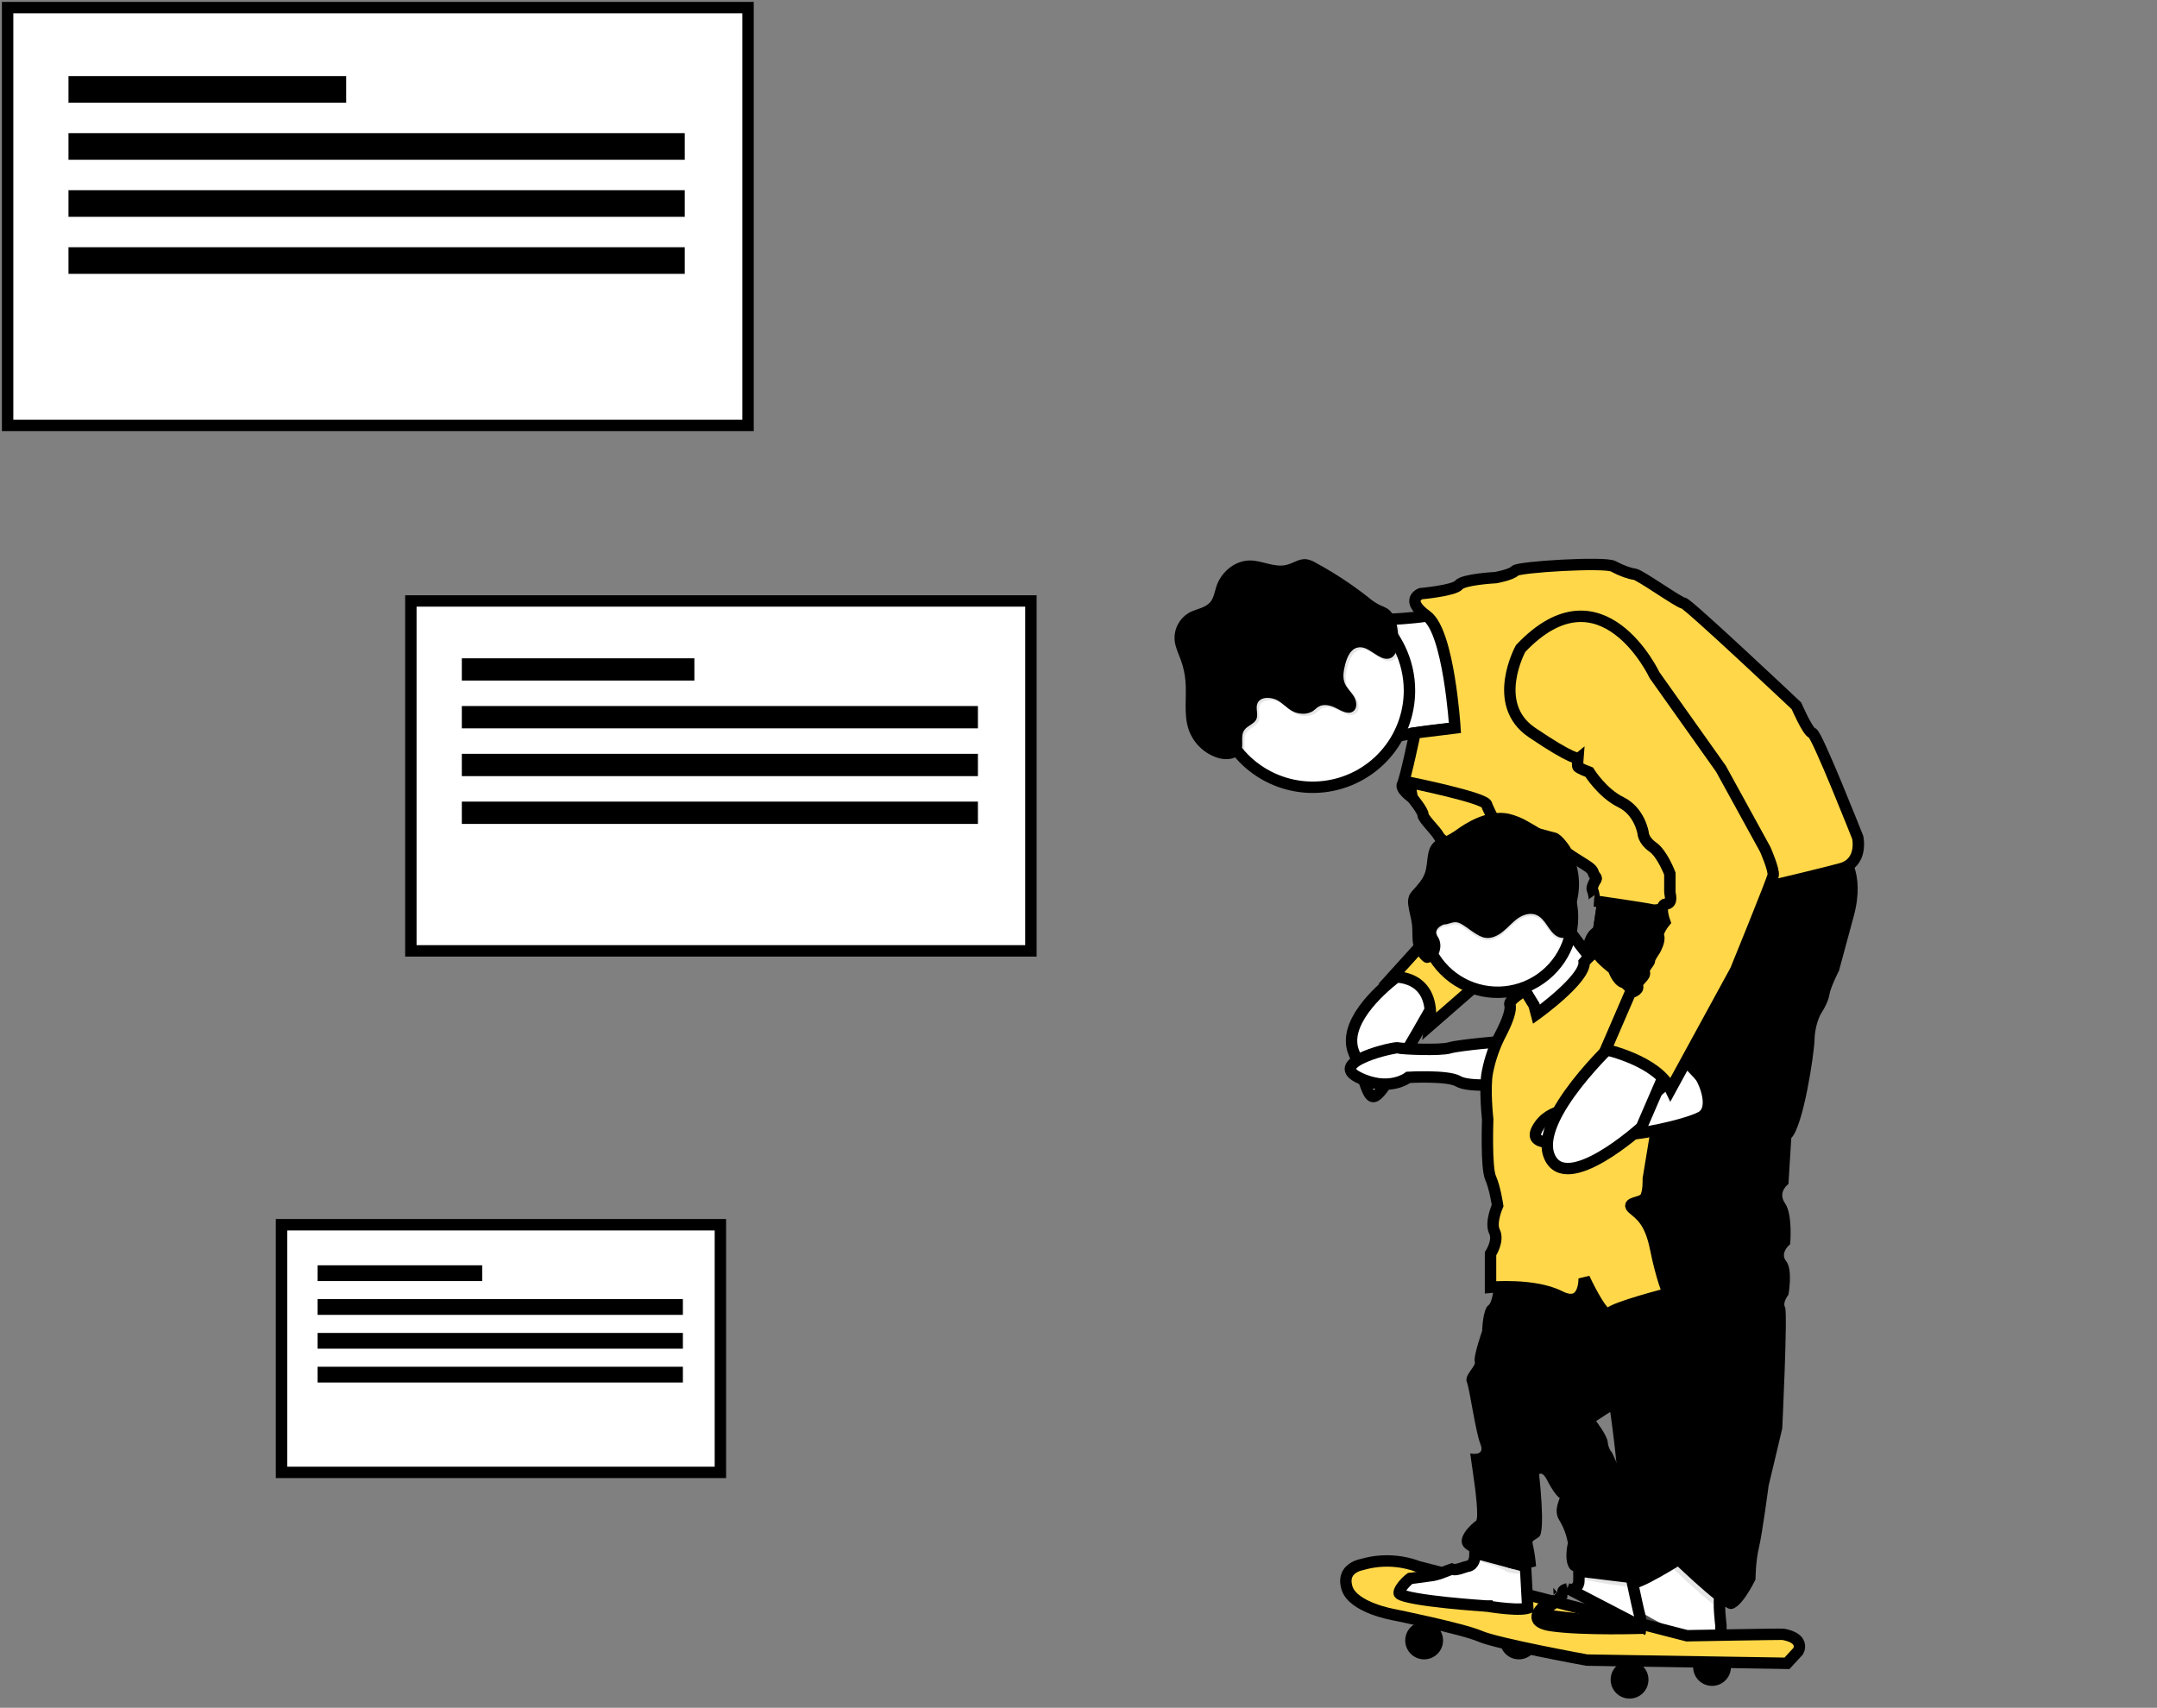 <svg width="567" height="449" viewBox="0 0 567 449" fill="none" xmlns="http://www.w3.org/2000/svg">
<rect x="0" y="0" width="567" height="449" fill="#808080" stroke="none"/>
<path d="M196.634 2H2V111.86H196.634V2Z" fill="white" stroke="black" stroke-width="3" stroke-linecap="round"/>
<path d="M19.5 40.5V36.5H178.5V40.5H19.5Z" fill="black" stroke="black" stroke-width="3" stroke-linecap="round"/>
<path d="M19.5 55.5V51.5H178.5V55.5H19.5Z" fill="black" stroke="black" stroke-width="3" stroke-linecap="round"/>
<path d="M19.5 70.5V66.5H178.5V70.5H19.5Z" fill="black" stroke="black" stroke-width="3" stroke-linecap="round"/>
<path d="M19.5 25.5V21.5H89.5V25.5H19.5Z" fill="black" stroke="black" stroke-width="3" stroke-linecap="round"/>
<path d="M270.992 158H108V250H270.992V158Z" fill="white" stroke="black" stroke-width="3" stroke-linecap="round"/>
<path d="M122.898 189.997V187.135H255.562V189.997H122.898Z" fill="black" stroke="black" stroke-width="3" stroke-linecap="round"/>
<path d="M122.898 202.559V199.697H255.562V202.559H122.898Z" fill="black" stroke="black" stroke-width="3" stroke-linecap="round"/>
<path d="M122.898 215.12V212.258H255.562V215.12H122.898Z" fill="black" stroke="black" stroke-width="3" stroke-linecap="round"/>
<path d="M122.898 177.436V174.574H181.031V177.436H122.898Z" fill="black" stroke="black" stroke-width="3" stroke-linecap="round"/>
<path d="M189.366 322H74V387.118H189.366V322Z" fill="white" stroke="black" stroke-width="3" stroke-linecap="round"/>
<path d="M84.983 344.209V343.06H178.007V344.209H84.983Z" fill="black" stroke="black" stroke-width="3" stroke-linecap="round"/>
<path d="M84.983 353.1V351.951H178.007V353.1H84.983Z" fill="black" stroke="black" stroke-width="3" stroke-linecap="round"/>
<path d="M84.983 361.991V360.842H178.007V361.991H84.983Z" fill="black" stroke="black" stroke-width="3" stroke-linecap="round"/>
<path d="M84.983 335.319V334.169H125.253V335.319H84.983Z" fill="black" stroke="black" stroke-width="3" stroke-linecap="round"/>
<path opacity="0.1" d="M368.916 255.139L366.009 256.855C366.009 256.855 364.589 268.487 375.85 269.678" fill="black"/>
<path d="M386.44 191.089C386.44 191.089 378.84 191.555 371.22 192.818C370.44 192.95 369.664 193.092 368.893 193.241C368.444 193.326 368.003 193.415 367.562 193.513C363.569 194.335 359.933 195.403 357.814 196.767C355.271 198.399 354.423 194.004 354.342 187.898C354.308 185.75 354.381 183.393 354.495 181.012C354.643 178.258 354.859 175.469 355.088 172.961C355.593 167.401 356.173 163.079 356.173 163.079C356.173 163.079 358.835 163.079 362.391 162.956L363.536 162.914C364.65 162.871 365.833 162.812 367.024 162.74C367.587 162.71 368.155 162.676 368.719 162.634C370.974 162.473 373.199 162.244 375.077 161.947C377.077 161.625 378.701 161.219 379.582 160.676C383.609 158.278 386.44 191.089 386.44 191.089Z" fill="white" stroke="black" stroke-width="3" stroke-linecap="round"/>
<path d="M420.303 234.04L418.819 243.884C418.819 243.884 415.585 247.909 416.009 250.147C416.433 252.384 420.163 351.262 420.163 351.262C420.163 351.262 427.474 393.019 424.935 398.388C422.396 403.757 424.787 416.287 424.787 416.287L440.003 413.901L445.089 231.354L420.303 234.04Z" fill="black"/>
<path d="M452.059 424.084L452.059 424.086C452.12 424.973 452.2 425.79 452.264 426.385C452.296 426.683 452.324 426.927 452.344 427.096C452.353 427.167 452.36 427.224 452.365 427.268V435.175C452.161 435.099 451.943 435.018 451.712 434.931C450.061 434.312 447.766 433.424 445.194 432.351C440.026 430.195 433.836 427.333 429.487 424.434C425.993 422.104 425.495 420.28 425.606 419.269C425.698 418.475 426.192 417.725 426.917 417.135C427.684 416.511 428.419 416.296 428.655 416.296C429.303 416.296 430.055 416.046 430.693 415.795C431.395 415.519 432.205 415.139 433.054 414.708C434.756 413.844 436.713 412.725 438.458 411.687C439.831 410.873 441.087 410.103 441.999 409.536C442.202 409.41 442.388 409.294 442.555 409.19C442.839 409.43 443.185 409.725 443.577 410.061C444.687 411.014 446.154 412.297 447.591 413.623C449.035 414.956 450.414 416.302 451.368 417.388C451.825 417.909 452.141 418.321 452.319 418.612C452.22 418.895 452.158 419.181 452.115 419.432C452.038 419.886 451.998 420.39 451.979 420.897C451.943 421.912 451.99 423.061 452.059 424.084Z" fill="white" stroke="black" stroke-width="3"/>
<path opacity="0.1" d="M453.865 418.822C453.382 419.622 453.42 421.979 453.556 423.983C449.94 422.288 438.747 411.431 437.691 410.397C440.417 408.783 442.68 407.338 442.68 407.338C442.68 407.338 454.759 417.33 453.865 418.822Z" fill="black"/>
<path d="M487.281 240.901L483.403 255.22C483.403 255.22 481.165 259.542 480.86 261.631C480.555 263.72 478.474 266.852 478.474 266.852C477.532 268.913 477.024 271.146 476.982 273.411C476.833 277.441 474.015 296.082 470.866 299.214L470.12 311.295C470.12 311.295 467.153 313.38 469.225 316.38C471.298 319.38 470.569 327.118 470.569 327.118C470.569 327.118 467.733 329.355 469.526 331.593C471.319 333.83 470.12 340.394 470.12 340.394C470.12 340.394 468.479 342.479 469.225 343.674C469.971 344.869 468.488 375.591 468.488 375.591L464.902 390.651C464.902 390.651 463.258 403.181 462.359 406.91C461.461 410.639 461.465 415.258 461.465 415.258C461.465 415.258 457.587 423.462 454.751 423.017C451.916 422.572 438.196 409.143 438.196 409.143L440.133 363.802C440.133 363.802 441.773 344.564 440.731 340.835C439.688 337.106 438.942 318.465 438.942 318.465L436.852 289.086L415.991 256.275C415.991 256.275 414.478 246.728 418.801 243.897L419.585 238.74L420.293 234.053L445.058 231.367L482.945 221.527C482.945 221.527 485.865 223.328 487.395 227.824C488.442 230.854 488.845 235.126 487.281 240.901Z" fill="black"/>
<path d="M421.362 255.985C421.362 255.985 403.76 277.597 404.506 271.558C404.972 267.766 402.565 263.134 400.692 260.206C399.585 258.464 398.67 257.324 398.67 257.324C398.67 257.324 409.41 237.641 410.008 240.323C410.198 241.171 411.44 243.116 413.038 245.336C416.408 249.989 421.362 255.985 421.362 255.985Z" fill="white" stroke="black" stroke-width="3" stroke-linecap="round"/>
<path opacity="0.3" d="M453.865 435.205V437.324C453.865 437.324 437.607 431.659 428.655 425.692C424.964 423.23 423.912 420.942 424.116 419.111C429.058 421.611 438.251 426.379 441.036 428.527C443.401 430.349 449.512 433.235 453.865 435.205Z" fill="white"/>
<path d="M450.036 443.25C452.782 443.25 455.008 441.024 455.008 438.279C455.008 435.534 452.782 433.309 450.036 433.309C447.29 433.309 445.064 435.534 445.064 438.279C445.064 441.024 447.29 443.25 450.036 443.25Z" fill="black"/>
<path d="M399.253 436.273C401.999 436.273 404.225 434.048 404.225 431.303C404.225 428.557 401.999 426.332 399.253 426.332C396.507 426.332 394.281 428.557 394.281 431.303C394.281 434.048 396.507 436.273 399.253 436.273Z" fill="black"/>
<path d="M473.001 433.069C472.973 433.423 472.874 433.767 472.709 434.082L469.742 437.315L428.273 436.649L417.122 436.467C417.122 436.467 393.649 432.196 389.076 430.204C384.503 428.213 366.524 424.568 366.524 424.568C366.524 424.568 355.665 422.746 354.071 417.479C353.533 415.695 353.804 414.419 354.393 413.513C355.55 411.737 357.949 411.364 357.949 411.364C362.85 409.917 368.088 410.111 372.869 411.915L442.378 429.793L443.455 430.069C443.455 430.069 468.233 429.607 468.733 429.696C472.535 430.391 473.09 432.005 473.001 433.069Z" fill="#FFD749" stroke="black" stroke-width="3" stroke-linecap="round"/>
<path d="M431.271 427.587L431.274 427.561C431.354 426.68 431.289 425.791 431.081 424.931C430.704 423.536 429.86 419.629 429.266 416.845L429.264 416.837L429.264 416.837L428.826 414.725L415.042 413.05C415.047 413.465 415.05 413.908 415.05 414.32C415.05 414.717 415.048 415.095 415.042 415.395C415.039 415.544 415.035 415.683 415.029 415.801L415.029 415.805C415.025 415.878 415.016 416.038 414.988 416.193C414.925 416.542 414.774 416.87 414.549 417.146C414.321 417.426 414.024 417.643 413.687 417.774L413.687 417.774C413.35 417.906 412.985 417.949 412.627 417.898L431.271 427.587ZM431.271 427.587L431.27 427.613M431.271 427.587L431.27 427.613M431.27 427.613C431.261 427.774 431.248 427.935 431.233 428.096C430.834 428.107 430.35 428.119 429.794 428.13C428.123 428.166 425.807 428.199 423.226 428.193C418.034 428.182 411.867 428.01 407.697 427.392C405.535 427.071 404.658 426.43 404.324 425.987C404.177 425.77 404.087 425.52 404.059 425.26C404.032 424.992 404.072 424.722 404.176 424.474L404.196 424.427M431.27 427.613L404.196 424.427M404.196 424.427L404.212 424.379M404.196 424.427L404.212 424.379M404.212 424.379C404.276 424.192 404.358 424.012 404.456 423.84C404.694 423.423 404.986 423.09 405.228 422.89C405.272 422.854 405.31 422.826 405.34 422.805C406.117 422.861 406.819 422.562 407.294 422.304C407.883 421.984 408.439 421.549 408.892 421.15C409.353 420.744 409.756 420.334 410.04 420.029C410.184 419.875 410.3 419.745 410.382 419.652C410.422 419.606 410.455 419.568 410.478 419.541L410.505 419.509L410.513 419.5L410.516 419.497L410.517 419.495L410.517 419.495C410.517 419.495 410.518 419.494 409.367 418.532L410.518 419.494M404.212 424.379L410.518 419.494M410.518 419.494L410.927 419.005M410.518 419.494L410.927 419.005M410.927 419.005L410.858 418.37M410.927 419.005L410.858 418.37M410.858 418.37C410.858 418.367 410.858 418.365 410.858 418.363M410.858 418.37L410.858 418.363M410.858 418.363C410.855 418.342 410.853 418.33 410.892 418.281M410.858 418.363L410.892 418.281M410.892 418.281C410.959 418.197 411.108 418.072 411.359 417.953M410.892 418.281L411.359 417.953M411.359 417.953C411.603 417.837 411.862 417.765 412.056 417.737M411.359 417.953L412.056 417.737M412.056 417.737C412.06 417.736 412.063 417.736 412.066 417.735M412.056 417.737L412.066 417.735M412.066 417.735C412.244 417.815 412.433 417.87 412.627 417.898L412.066 417.735ZM413.143 416.383L413.141 416.377L413.143 416.383ZM413.143 416.383L413.145 416.388L413.143 416.383ZM405.435 422.747C405.442 422.744 405.441 422.746 405.433 422.749C405.434 422.748 405.435 422.748 405.435 422.747Z" fill="white" stroke="black" stroke-width="3"/>
<path d="M401.6 422.806C401.524 422.83 401.434 422.855 401.328 422.879C400.967 422.96 400.497 423.016 399.93 423.045C398.796 423.103 397.427 423.041 396.074 422.925C394.73 422.81 393.444 422.646 392.491 422.509C392.016 422.441 391.625 422.381 391.355 422.337C391.22 422.315 391.115 422.298 391.044 422.286L390.965 422.273L390.946 422.269L390.942 422.269L390.941 422.268L390.941 422.268L390.941 422.268L390.859 422.254L390.776 422.249L390.682 423.746L390.775 422.249L390.775 422.249L390.772 422.249L390.762 422.248L390.719 422.245L390.55 422.234C390.401 422.225 390.181 422.21 389.901 422.191C389.339 422.152 388.533 422.095 387.556 422.019C385.6 421.868 382.963 421.645 380.234 421.358C377.501 421.07 374.698 420.72 372.401 420.316C371.252 420.114 370.253 419.903 369.466 419.686C368.63 419.457 368.187 419.261 368.026 419.151L368.015 419.143L368.004 419.136C367.927 419.086 367.862 419.02 367.812 418.942C367.787 418.886 367.739 418.709 367.9 418.283C368.076 417.817 368.43 417.267 368.898 416.704C369.356 416.154 369.867 415.66 370.278 415.311C370.436 415.177 370.569 415.072 370.67 414.999C370.705 414.995 370.737 414.991 370.768 414.988C370.967 414.966 371.224 414.936 371.516 414.9C372.1 414.827 372.841 414.731 373.578 414.632C375.013 414.44 376.546 414.227 376.788 414.179L376.788 414.179L376.797 414.178C378.143 413.906 379.467 413.376 380.428 412.991C380.489 412.967 380.549 412.943 380.607 412.92C381.047 412.744 381.366 412.62 381.6 412.546C381.763 412.607 381.915 412.639 382.036 412.656C382.327 412.697 382.6 412.675 382.805 412.648C383.215 412.592 383.657 412.464 384.021 412.349C384.184 412.298 384.441 412.213 384.673 412.136C384.849 412.078 385.011 412.024 385.108 411.993C385.458 411.881 385.679 411.824 385.801 411.806L385.805 411.806C386.747 411.668 387.203 410.944 387.387 410.521C387.58 410.08 387.659 409.59 387.696 409.189L387.698 409.168L387.699 409.147C387.718 408.856 387.729 408.564 387.731 408.273L401.002 411.844L401.086 413.361L401.086 413.362L401.557 422.022L401.557 422.024L401.6 422.806Z" fill="white" stroke="black" stroke-width="3"/>
<path d="M374.356 436.273C377.102 436.273 379.328 434.048 379.328 431.303C379.328 428.557 377.102 426.332 374.356 426.332C371.611 426.332 369.385 428.557 369.385 431.303C369.385 434.048 371.611 436.273 374.356 436.273Z" fill="black"/>
<path d="M428.354 446.592C431.1 446.592 433.326 444.366 433.326 441.621C433.326 438.876 431.1 436.65 428.354 436.65C425.609 436.65 423.383 438.876 423.383 441.621C423.383 444.366 425.609 446.592 428.354 446.592Z" fill="black"/>
<path d="M377.79 262.229C377.79 262.229 376.849 263.924 375.434 266.441C372.043 272.425 365.944 283.031 363.32 286.387C359.59 291.159 359.891 286.688 355.861 276.696C352.868 269.263 362.078 260.759 367.003 256.894C368.699 255.551 369.886 254.775 369.886 254.775L377.79 262.229Z" fill="white" stroke="black" stroke-width="3" stroke-linecap="round"/>
<path d="M395.836 273.711C395.836 273.711 383.456 274.753 381.07 275.499C378.683 276.245 368.393 275.796 367.507 275.499C366.621 275.203 349.006 279.228 357.063 283.254C365.121 287.279 370.202 283.254 370.202 283.254C370.202 283.254 380.646 282.656 383.341 284.3C386.037 285.945 395.87 285.046 395.87 285.046L395.836 273.711Z" fill="white" stroke="black" stroke-width="3" stroke-linecap="round"/>
<path opacity="0.1" d="M370.119 182.439C371.645 186.342 370.691 189.74 368.894 193.228C364.393 194.075 360.158 195.24 357.802 196.753C351.088 201.08 356.162 163.048 356.162 163.048C356.162 163.048 359.408 163.048 363.524 162.883C362.278 168.57 366.999 174.472 370.119 182.439Z" fill="black"/>
<path d="M370.5 181.592C370.492 187.839 368.184 193.864 364.017 198.518C359.85 203.172 354.115 206.129 347.906 206.826C341.698 207.523 335.45 205.911 330.354 202.296C325.259 198.682 321.672 193.318 320.279 187.229C318.886 181.14 319.783 174.751 322.801 169.282C325.818 163.812 330.743 159.644 336.638 157.573C342.532 155.502 348.982 155.673 354.759 158.053C360.535 160.433 365.233 164.856 367.957 170.477C369.635 173.942 370.505 177.743 370.5 181.592Z" fill="white" stroke="black" stroke-width="3" stroke-linecap="round"/>
<path opacity="0.1" d="M487.405 227.811C486.6 228.982 485.394 229.819 484.014 230.162C478.195 231.802 437.171 241.646 434.488 241.049C432.119 240.523 421.951 239.061 419.607 238.726L420.315 234.04L445.08 231.353L482.967 221.514C482.967 221.514 485.875 223.315 487.405 227.811Z" fill="black"/>
<path d="M373.467 156.088C373.467 156.088 382.27 155.295 383.461 153.804C384.652 152.312 393.159 151.867 393.159 151.867C393.159 151.867 397.334 151.121 398.245 150.075C399.156 149.028 421.81 147.689 424.048 148.884C426.286 150.079 428.376 150.82 429.719 150.973C431.063 151.126 441.502 158.575 442.545 158.575C443.587 158.575 472.214 185.572 472.214 185.572C472.214 185.572 475.18 192.433 476.393 192.729C477.605 193.026 488.328 220.172 488.328 220.172C488.328 220.172 489.82 226.731 484.005 228.375C478.19 230.02 437.162 239.859 434.479 239.262C431.796 238.664 419.115 236.876 419.115 236.876C419.115 236.876 419.263 236.876 418.966 235.236C418.67 233.596 418.22 234.041 418.814 232.549C419.407 231.058 420.009 231.206 419.263 230.312C418.517 229.418 419.263 228.969 416.877 227.477C414.491 225.985 411.791 224.346 411.655 223.901C411.52 223.456 409.417 220.468 408.375 220.32C407.332 220.172 378.091 211.968 378.091 211.968L371.229 209.73C371.229 209.73 367.949 207.493 368.686 206.154C369.424 204.815 371.962 192.7 371.962 192.7L382.453 191.407C382.453 191.407 380.889 166.152 375.014 161.914C369.14 157.677 373.467 156.088 373.467 156.088Z" fill="#FFD749" stroke="black" stroke-width="3" stroke-linecap="round"/>
<path opacity="0.1" d="M377.789 262.229C377.789 262.229 376.848 263.924 375.432 266.441C375.212 258.661 369.77 257.153 367.002 256.894C368.697 255.551 369.884 254.775 369.884 254.775L377.789 262.229Z" fill="black"/>
<path d="M370.499 205.705L371.219 209.731C371.219 209.731 374.055 213.163 374.055 214.206C374.055 215.248 377.335 218.231 378.234 219.871C379.133 221.511 382.26 221.812 381.065 224.647C379.87 227.482 373.012 249.106 373.012 249.106L366.002 256.86C366.002 256.86 377.636 255.814 375.844 269.683L390.911 256.547L402.711 235.084C402.711 235.084 391.225 213.311 390.78 211.523C390.335 209.735 370.499 205.705 370.499 205.705Z" fill="#FFD749" stroke="black" stroke-width="3" stroke-linecap="round"/>
<path opacity="0.1" d="M453.422 331.277C453.422 331.277 464.31 333.366 464.607 334.112C464.904 334.858 453.422 331.277 453.422 331.277Z" fill="black"/>
<path opacity="0.1" d="M457.299 338.434C457.299 338.434 463.114 342.014 463.262 343.057C463.411 344.099 457.299 338.434 457.299 338.434Z" fill="black"/>
<path opacity="0.1" d="M455.953 346.492C455.953 346.492 456.847 350.518 458.339 351.115C459.831 351.713 455.953 346.492 455.953 346.492Z" fill="black"/>
<path opacity="0.1" d="M367.982 170.347C367.982 170.389 367.982 170.436 367.96 170.478C367.757 171.805 367.215 173.241 365.968 173.682C365.216 173.894 364.411 173.82 363.709 173.474C361.59 172.546 359.704 170.317 357.441 170.855C356.364 171.11 355.61 171.927 355.076 172.932C354.705 173.655 354.421 174.418 354.228 175.207C353.804 176.868 353.465 178.674 354.114 180.254C354.22 180.513 354.348 180.762 354.495 181C355.097 181.962 355.945 182.78 356.538 183.75C357.275 184.962 357.466 186.78 356.318 187.61C356.029 187.8 355.703 187.923 355.361 187.97C355.019 188.018 354.672 187.989 354.342 187.886C353.501 187.622 352.692 187.263 351.931 186.818C350.43 186.034 348.54 185.547 347.116 186.454C346.624 186.759 346.23 187.199 345.76 187.521C344.782 188.127 343.622 188.369 342.483 188.204C339.788 187.928 338.779 186.221 336.719 184.898C335.21 183.924 332.057 183.509 331.158 185.5C330.582 186.771 331.438 188.373 330.874 189.67C330.311 190.967 328.518 191.365 327.687 192.568C326.594 194.153 327.611 196.446 326.81 198.204C326.687 198.477 326.523 198.728 326.322 198.95C321.831 194.111 319.391 187.72 319.516 181.12C319.641 174.52 322.322 168.225 326.993 163.56C331.665 158.895 337.964 156.223 344.565 156.106C351.167 155.988 357.557 158.435 362.391 162.931L363.536 162.889C364.65 162.846 365.833 162.787 367.024 162.715C367.305 163.311 367.526 163.935 367.681 164.575C368.142 166.463 368.244 168.421 367.982 170.347Z" fill="black"/>
<path d="M330.554 184.905C329.974 186.177 330.83 187.778 330.27 189.071C329.711 190.363 327.905 190.766 327.083 191.969C325.985 193.558 327.003 195.851 326.206 197.605C325.29 199.61 322.527 199.923 320.408 199.338C318.597 198.821 316.936 197.881 315.56 196.595C314.185 195.31 313.136 193.715 312.499 191.944C311.062 187.855 311.99 183.354 311.617 179.036C311.458 177.186 311.059 175.364 310.43 173.617C309.816 171.922 308.977 170.252 308.777 168.451C308.635 166.923 308.953 165.387 309.692 164.042C310.431 162.697 311.556 161.604 312.923 160.904C314.669 160.057 316.818 159.815 318.089 158.362C319.064 157.234 319.272 155.662 319.725 154.243C320.95 150.429 324.608 147.319 328.626 147.357C331.839 147.382 334.983 149.276 338.124 148.531C339.9 148.107 341.515 146.836 343.346 147.018C344.223 147.156 345.063 147.468 345.817 147.937C350.692 150.57 355.33 153.618 359.681 157.048C360.581 157.823 361.566 158.492 362.618 159.044C363.295 159.308 363.956 159.612 364.597 159.955C365.966 160.802 366.682 162.417 367.072 163.985C367.541 165.872 367.647 167.83 367.386 169.756C367.2 171.116 366.666 172.642 365.373 173.095C364.618 173.306 363.811 173.229 363.11 172.879C360.99 171.96 359.108 169.731 356.845 170.265C354.997 170.688 354.107 172.782 353.624 174.617C353.2 176.278 352.853 178.083 353.51 179.668C354.052 180.981 355.205 181.943 355.93 183.16C356.654 184.376 356.862 186.194 355.709 187.02C354.438 187.939 352.713 186.961 351.318 186.232C349.826 185.448 347.928 184.96 346.508 185.863C346.02 186.168 345.626 186.609 345.151 186.935C344.173 187.535 343.016 187.775 341.879 187.613C339.179 187.338 338.171 185.63 336.115 184.308C334.602 183.325 331.457 182.909 330.554 184.905Z" fill="black"/>
<path opacity="0.1" d="M413.042 245.316C412.928 245.951 412.054 246.023 411.876 246.642C410.181 252.621 406.451 257.998 400.696 260.202C399.589 258.46 398.674 257.32 398.674 257.32C398.674 257.32 409.414 237.637 410.012 240.32C410.202 241.154 411.444 243.095 413.042 245.316Z" fill="black"/>
<path d="M413.358 241.197C413.359 245.091 412.205 248.898 410.041 252.136C407.878 255.374 404.803 257.898 401.205 259.389C397.607 260.88 393.647 261.27 389.827 260.511C386.007 259.752 382.498 257.877 379.744 255.124C376.989 252.371 375.113 248.863 374.353 245.044C373.593 241.225 373.983 237.266 375.473 233.668C376.963 230.071 379.487 226.996 382.726 224.832C385.964 222.669 389.771 221.514 393.666 221.514C396.255 221.504 398.819 222.007 401.212 222.993C403.605 223.978 405.78 225.428 407.61 227.257C409.44 229.087 410.891 231.261 411.877 233.653C412.864 236.045 413.367 238.609 413.358 241.197Z" fill="white" stroke="black" stroke-width="3" stroke-linecap="round"/>
<path opacity="0.1" d="M402.473 410.687L402.617 413.289C400.892 413.67 397.612 414.17 395.7 413.001C393.229 411.488 389.58 411.119 386.236 409.06C386.295 408.137 386.264 407.21 386.143 406.293L402.473 410.687Z" fill="black"/>
<path opacity="0.1" d="M430.732 416.543C430.617 417.123 430.511 417.479 430.511 417.479C430.511 417.479 417.351 416.132 413.558 414.314C413.558 413 413.52 411.348 413.52 411.348L430.083 413.36L430.732 416.543Z" fill="black"/>
<path d="M427.761 357.378C426.867 359.764 426.418 360.213 427.316 361.404C428.215 362.594 427.761 368.862 426.337 369.455C424.913 370.048 419.556 373.629 419.556 373.629C419.556 373.629 422.523 377.506 422.612 379.138C422.69 380.18 423.093 381.171 423.765 381.972C423.765 381.972 428.359 391.816 429.275 394.948C430.19 398.079 431.029 402.999 431.029 402.999C431.029 402.999 429.423 407.474 430.533 410.012C431.644 412.55 430.533 416.275 430.533 416.275C430.533 416.275 414.508 414.635 412.732 412.529C410.956 410.423 412.139 405.686 412.139 405.686C411.772 403.574 411.013 401.551 409.901 399.719C408.108 396.884 410.325 393.905 409.901 393.753C409.477 393.6 408.108 391.965 406.76 389.282C405.412 386.6 404.573 387.638 404.573 387.638C404.573 387.638 406.319 402.702 404.573 404.046C402.827 405.389 402.59 404.791 403.039 406.588C403.387 408.313 403.636 410.056 403.785 411.809C403.785 411.809 398.415 413.449 395.732 411.809C393.049 410.169 389.01 409.868 385.462 407.334C381.915 404.8 387.068 400.473 387.963 399.876C388.857 399.278 387.666 390.63 387.666 390.63L386.471 382.129C386.471 382.129 390.497 383.023 389.175 379.744C387.853 376.464 386.323 365.128 385.577 363.34C384.831 361.552 388.12 359.162 387.666 357.971C387.213 356.78 389.603 349.92 389.603 349.92C389.603 349.92 389.756 344.254 391.243 343.191C391.811 342.792 392.18 341.555 392.426 340.186C392.687 338.571 392.841 336.94 392.888 335.305C392.888 335.305 427.045 332.919 432.564 336.199C435.047 337.673 434.874 340.39 433.835 343.14C432.564 346.496 429.953 349.92 429.296 351.161C428.062 353.45 428.656 354.992 427.761 357.378Z" fill="black"/>
<path d="M416.421 252.982C416.421 252.982 419.388 249.402 420.003 250.745C420.617 252.088 424.118 254.77 424.118 254.77C424.118 254.77 425.123 257.902 426.89 258.351C428.658 258.8 441.932 276.695 441.932 276.695L437.156 286.387L433.277 309.951C433.277 309.951 433.447 313.68 432.392 315.036C431.336 316.392 427.305 316.079 429.175 317.719C431.044 319.359 433.727 320.85 435.219 328.313C436.711 335.775 438.499 340.093 438.499 340.093C438.499 340.093 424.478 343.674 422.987 345.313C421.495 346.953 416.421 336.067 416.421 336.067C416.421 336.067 416.722 344.25 410.009 340.83C403.295 337.41 391.809 338.453 391.809 338.453V329.639C391.809 329.639 394.047 326.207 392.856 323.821C391.665 321.435 393.669 316.96 393.669 316.96C393.669 316.96 393.004 312.337 391.809 309.655C390.614 306.972 391.063 294.294 391.063 294.294C391.063 294.294 390.156 286.09 390.982 281.912C391.684 278.29 392.922 274.794 394.657 271.538C396.297 268.343 397.336 265.36 396.891 264.165C396.446 262.97 400.828 260.385 400.828 260.385L403.257 264.313L403.876 266.661C403.876 266.661 416.722 257.457 416.421 252.982Z" fill="#FFD749" stroke="black" stroke-width="3" stroke-linecap="round"/>
<path d="M437.893 273.711C437.893 273.711 446.247 281.911 447.141 283.254C448.035 284.597 451.032 291.581 447.154 293.699C443.276 295.818 428.081 299.085 426.572 297.958C425.063 296.831 415.976 299.229 415.976 299.229C415.976 299.229 400.777 302.958 404.058 296.844C407.338 290.729 415.099 291.759 415.099 291.759C415.099 291.759 427.636 291.737 428.975 290.487C430.314 289.237 440.419 286.555 438.13 281.029C435.841 275.503 437.893 273.711 437.893 273.711Z" fill="white" stroke="black" stroke-width="3" stroke-linecap="round"/>
<path opacity="0.1" d="M413.36 241.197C413.362 243.027 413.108 244.849 412.605 246.608C411.783 247.354 410.363 247.363 409.35 246.808C408.163 246.155 407.388 244.969 406.616 243.841C405.845 242.714 404.967 241.587 403.704 241.104C402.107 240.502 400.284 241.104 398.894 242.104C397.504 243.104 396.393 244.426 395.079 245.494C393.765 246.562 392.091 247.426 390.417 247.164C389.336 246.998 388.378 246.388 387.45 245.799C386.179 244.998 384.814 243.752 383.419 243.214C382.025 242.676 380.876 243.638 379.55 243.638C378.494 244.019 377.346 244.888 377.558 245.986C377.671 246.393 377.855 246.777 378.1 247.121C378.526 247.96 378.694 248.906 378.583 249.841C378.473 250.775 378.088 251.655 377.477 252.372C375.72 249.832 374.586 246.915 374.164 243.857C373.743 240.798 374.048 237.683 375.053 234.763C376.058 231.844 377.736 229.202 379.951 227.05C382.166 224.899 384.857 223.299 387.805 222.379C390.753 221.459 393.876 221.245 396.921 221.754C399.967 222.264 402.851 223.482 405.339 225.312C407.827 227.141 409.849 229.53 411.243 232.285C412.637 235.04 413.364 238.084 413.364 241.172L413.36 241.197Z" fill="black"/>
<path d="M379.546 243.065C378.49 243.447 377.342 244.315 377.549 245.417C377.667 245.822 377.852 246.205 378.096 246.549C379.334 248.756 378.287 251.926 375.977 252.951C375.615 253.14 375.201 253.205 374.799 253.138C374.479 253.039 374.189 252.864 373.951 252.629C372.709 251.519 371.852 250.042 371.505 248.413C371.141 246.718 371.365 244.921 371.179 243.18C370.992 241.438 370.395 239.722 370.187 237.968C370.04 237.1 370.132 236.21 370.454 235.391C370.734 234.851 371.094 234.357 371.522 233.925C372.713 232.599 373.955 231.243 374.553 229.56C375.498 226.882 374.811 223.471 376.88 221.509C377.837 220.611 379.177 220.276 380.364 219.708C381.481 219.115 382.551 218.436 383.564 217.678C387.399 215.043 392.062 213.017 396.622 213.949C398.444 214.39 400.189 215.105 401.797 216.068C404.784 217.714 407.621 219.62 410.274 221.763C411.421 222.612 412.423 223.641 413.241 224.81C413.85 225.811 414.288 226.907 414.538 228.052C415.147 230.55 415.231 233.147 414.784 235.679C414.36 238.162 413.398 240.574 413.36 243.095C413.36 243.942 413.427 244.858 412.991 245.587C412.292 246.748 410.558 246.858 409.371 246.214C408.185 245.57 407.409 244.375 406.642 243.247C405.875 242.12 404.993 240.993 403.73 240.514C402.132 239.908 400.31 240.514 398.919 241.51C397.529 242.506 396.423 243.832 395.105 244.9C393.787 245.968 392.138 246.832 390.443 246.57C389.362 246.404 388.404 245.798 387.476 245.209C386.204 244.404 384.839 243.158 383.449 242.625C382.059 242.091 380.868 243.065 379.546 243.065Z" fill="black"/>
<path d="M424.778 273.711C424.778 273.711 402.853 293.992 407.324 304.132C411.796 314.272 431.483 296.377 431.483 296.377L438.502 280.139L424.778 273.711Z" fill="white" stroke="black" stroke-width="3" stroke-linecap="round"/>
<g opacity="0.1">
<path opacity="0.1" d="M375.967 251.749C375.607 251.937 375.194 252.003 374.793 251.935C374.473 251.837 374.181 251.661 373.946 251.423C372.703 250.314 371.845 248.839 371.496 247.21C371.136 245.494 371.36 243.715 371.174 241.973C370.987 240.231 370.385 238.519 370.182 236.761C370.182 236.676 370.182 236.587 370.161 236.498C370.115 236.983 370.122 237.472 370.182 237.956C370.385 239.71 370.987 241.405 371.174 243.168C371.36 244.931 371.136 246.689 371.496 248.401C371.844 250.031 372.702 251.508 373.946 252.618C374.183 252.853 374.474 253.028 374.793 253.126C375.194 253.194 375.607 253.128 375.967 252.94C377.79 252.13 378.82 249.999 378.578 248.05C378.49 248.836 378.204 249.588 377.748 250.234C377.291 250.881 376.679 251.402 375.967 251.749Z" fill="black"/>
<path opacity="0.1" d="M414.752 234.48C414.329 236.963 413.366 239.374 413.333 241.895C413.333 242.743 413.4 243.658 412.96 244.387C412.264 245.548 410.531 245.658 409.344 245.014C408.157 244.37 407.382 243.179 406.61 242.048C405.839 240.917 404.966 239.794 403.699 239.315C402.105 238.713 400.283 239.315 398.892 240.315C397.502 241.315 396.392 242.633 395.078 243.705C393.764 244.777 392.09 245.637 390.415 245.379C389.335 245.209 388.377 244.603 387.449 244.014C386.177 243.209 384.812 241.968 383.422 241.429C382.032 240.891 380.879 241.853 379.552 241.853C378.497 242.239 377.348 243.103 377.552 244.209C377.578 244.329 377.616 244.445 377.666 244.557C378.082 243.833 378.756 243.294 379.552 243.048C380.875 243.048 382.045 242.099 383.422 242.624C384.8 243.15 386.19 244.404 387.449 245.209C388.368 245.798 389.326 246.404 390.415 246.569C392.111 246.832 393.772 245.98 395.078 244.9C396.383 243.819 397.506 242.485 398.892 241.51C400.278 240.535 402.105 239.908 403.699 240.514C404.97 240.993 405.843 242.133 406.61 243.247C407.378 244.362 408.157 245.544 409.344 246.214C410.531 246.883 412.264 246.747 412.96 245.586C413.383 244.858 413.32 243.946 413.333 243.095C413.366 240.573 414.316 238.162 414.752 235.679C414.976 234.404 415.067 233.109 415.024 231.814C414.997 232.708 414.906 233.599 414.752 234.48Z" fill="black"/>
</g>
<path d="M399.72 170.505C399.72 170.505 391.667 185.121 402.687 192.579C413.707 200.037 414.77 199.291 414.77 199.291C414.77 199.291 414.622 201.079 414.77 201.528C414.919 201.977 417.737 203.016 417.737 203.016C417.737 203.016 421.17 208.524 426.091 210.923C431.012 213.321 431.911 218.974 431.911 218.974C431.911 218.974 431.911 220.915 434.454 222.703C436.997 224.491 438.951 229.712 438.951 229.712V234.488C438.951 235.233 439.845 237.454 437.904 237.691C435.962 237.928 437.607 242.391 437.607 242.391C437.607 242.391 435.517 244.933 435.967 246.12C436.416 247.306 435.072 249.696 435.072 249.696C435.072 249.696 433.432 252.082 433.58 252.531C433.729 252.98 431.788 254.62 432.237 255.662C432.686 256.705 429.999 258.048 430.448 259.243C430.898 260.438 428.537 261.031 428.537 261.031L422.094 275.947C422.094 275.947 435.632 278.914 439.154 286.384L456.252 255.065C456.252 255.065 465.801 231.653 466.098 230.161C466.394 228.669 464.008 223.301 464.008 223.301L452.374 202.113L434.924 177.514C434.924 177.514 421.048 147.987 399.72 170.505Z" fill="#FFD749" stroke="black" stroke-width="3" stroke-linecap="round"/>
<g opacity="0.1">
<path opacity="0.1" d="M311.617 177.846C311.46 175.994 311.061 174.171 310.43 172.422C309.816 170.727 308.977 169.058 308.778 167.257C308.778 167.202 308.778 167.151 308.778 167.096C308.733 167.547 308.733 168.001 308.778 168.452C308.977 170.253 309.816 171.91 310.43 173.617C311.062 175.364 311.461 177.186 311.617 179.037C311.677 179.732 311.702 180.435 311.711 181.156C311.723 180.033 311.711 178.935 311.617 177.846Z" fill="black"/>
<path opacity="0.1" d="M326.207 196.413C325.296 198.413 322.528 198.731 320.409 198.142C318.6 197.623 316.939 196.683 315.564 195.398C314.19 194.114 313.139 192.521 312.5 190.751C311.911 188.93 311.624 187.025 311.652 185.111C311.627 187.446 311.716 189.751 312.5 191.942C313.139 193.712 314.189 195.306 315.564 196.591C316.939 197.877 318.599 198.818 320.409 199.337C322.528 199.921 325.296 199.608 326.207 197.604C326.592 196.756 326.554 195.773 326.537 194.807C326.53 195.358 326.417 195.903 326.207 196.413Z" fill="black"/>
<path opacity="0.1" d="M367.386 168.557C367.204 169.913 366.666 171.438 365.373 171.892C364.62 172.102 363.815 172.027 363.114 171.68C360.995 170.756 359.109 168.527 356.845 169.065C354.997 169.489 354.111 171.578 353.624 173.417C353.27 174.579 353.117 175.793 353.171 177.006C353.251 176.195 353.403 175.393 353.624 174.608C354.111 172.773 354.997 170.697 356.845 170.256C359.109 169.722 360.978 171.951 363.114 172.87C363.814 173.22 364.619 173.297 365.373 173.087C366.666 172.633 367.204 171.108 367.386 169.747C367.503 168.881 367.545 168.006 367.513 167.133C367.492 167.607 367.45 168.086 367.386 168.557Z" fill="black"/>
<path opacity="0.1" d="M355.709 185.82C354.437 186.74 352.712 185.761 351.318 185.028C349.826 184.244 347.927 183.756 346.507 184.659C346.02 184.964 345.626 185.405 345.151 185.731C344.174 186.335 343.016 186.575 341.879 186.409C339.179 186.134 338.17 184.426 336.115 183.104C334.606 182.133 331.452 181.718 330.554 183.71C330.338 184.296 330.279 184.928 330.38 185.545C330.408 185.324 330.467 185.109 330.554 184.905C331.457 182.909 334.606 183.324 336.115 184.299C338.17 185.621 339.179 187.329 341.879 187.604C343.016 187.767 344.174 187.525 345.151 186.922C345.626 186.6 346.02 186.159 346.507 185.854C347.94 184.964 349.826 185.43 351.318 186.223C352.712 186.952 354.429 187.918 355.709 187.011C356.455 186.477 356.633 185.528 356.468 184.591C356.381 185.083 356.109 185.522 355.709 185.82Z" fill="black"/>
<path opacity="0.1" d="M330.27 187.88C329.689 189.211 327.905 189.575 327.083 190.774C326.468 191.664 326.519 192.774 326.54 193.889C326.532 193.21 326.721 192.544 327.083 191.969C327.905 190.77 329.689 190.401 330.27 189.071C330.473 188.492 330.528 187.871 330.431 187.266C330.405 187.477 330.351 187.683 330.27 187.88Z" fill="black"/>
</g>
</svg>
